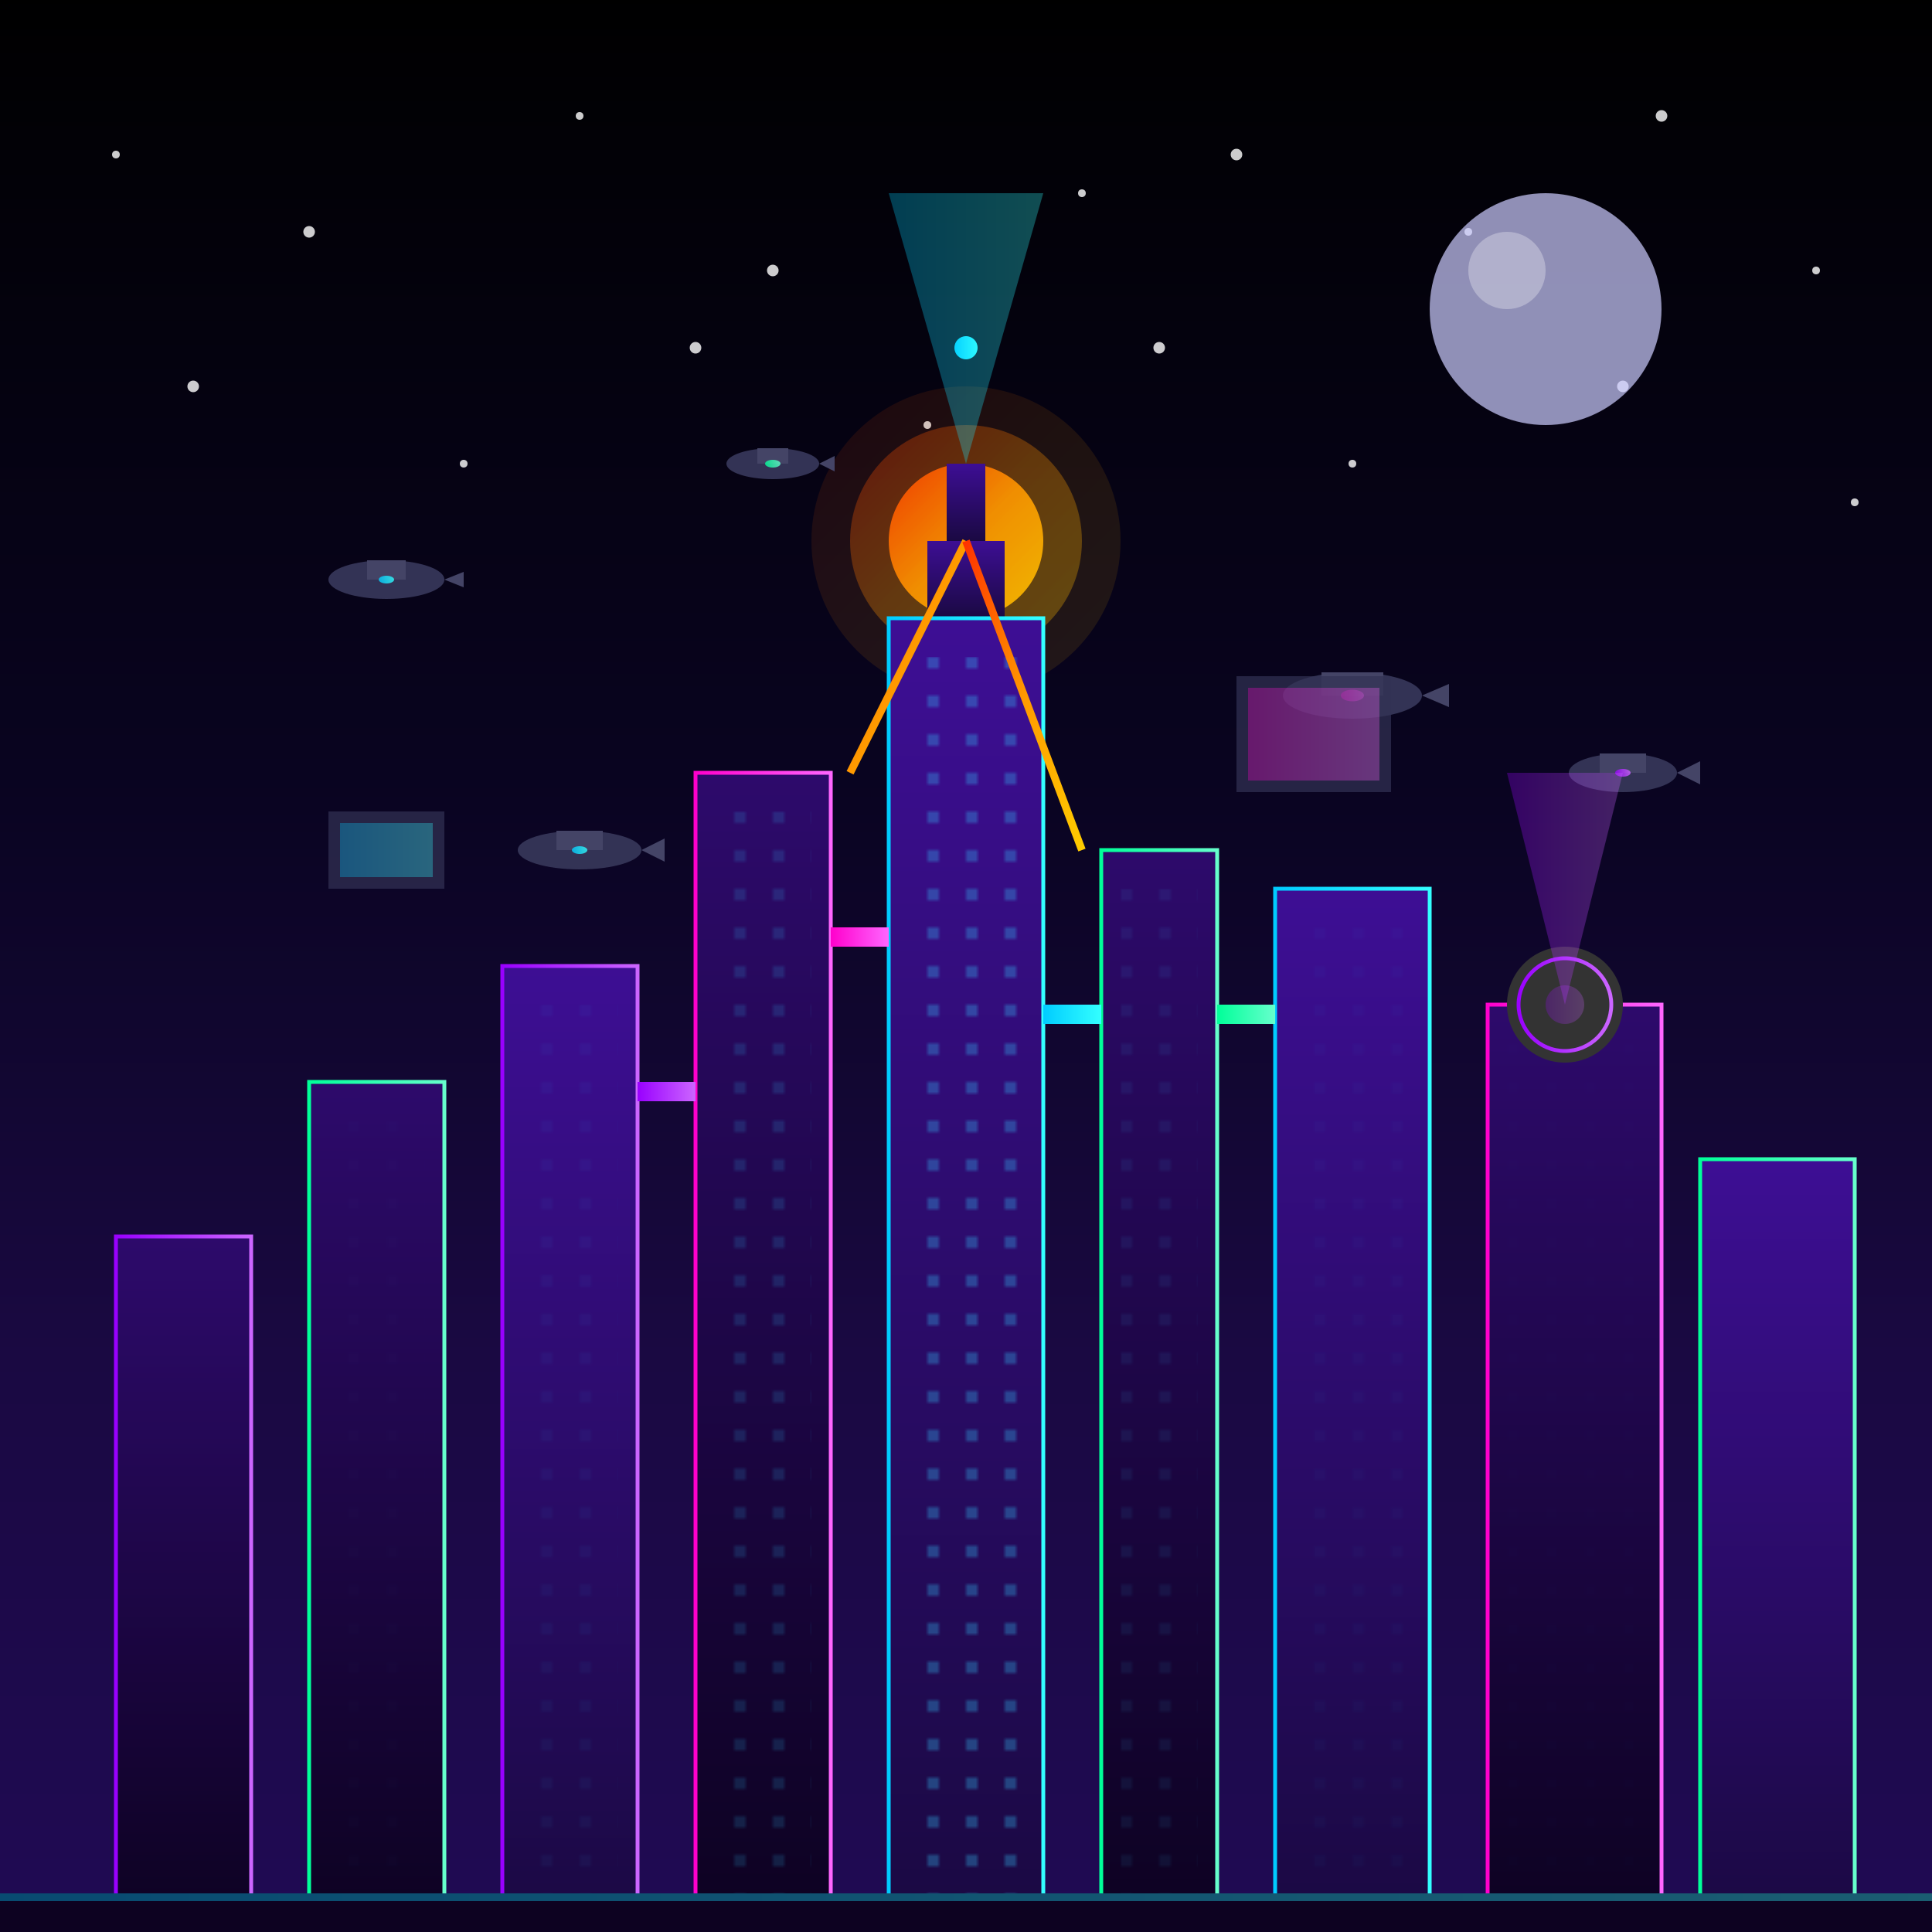 <svg width="500" height="500" xmlns="http://www.w3.org/2000/svg">
  <rect width="500" height="500" fill="#090420" />
  
  <defs>
    <!-- Gradients -->
    <linearGradient id="skyGradient" x1="0%" y1="0%" x2="0%" y2="100%">
      <stop offset="0%" style="stop-color:#000000;stop-opacity:1" />
      <stop offset="40%" style="stop-color:#090420;stop-opacity:1" />
      <stop offset="70%" style="stop-color:#1a0942;stop-opacity:1" />
      <stop offset="100%" style="stop-color:#200a54;stop-opacity:1" />
    </linearGradient>
    
    <linearGradient id="buildingGradient1" x1="0%" y1="0%" x2="0%" y2="100%">
      <stop offset="0%" style="stop-color:#2d0a6b;stop-opacity:1" />
      <stop offset="100%" style="stop-color:#0d0221;stop-opacity:1" />
    </linearGradient>
    
    <linearGradient id="buildingGradient2" x1="0%" y1="0%" x2="0%" y2="100%">
      <stop offset="0%" style="stop-color:#3d0e94;stop-opacity:1" />
      <stop offset="100%" style="stop-color:#1a0942;stop-opacity:1" />
    </linearGradient>
    
    <linearGradient id="neonPink" x1="0%" y1="0%" x2="100%" y2="0%">
      <stop offset="0%" style="stop-color:#ff00cc;stop-opacity:1" />
      <stop offset="100%" style="stop-color:#ff66ff;stop-opacity:1" />
    </linearGradient>
    
    <linearGradient id="neonBlue" x1="0%" y1="0%" x2="100%" y2="0%">
      <stop offset="0%" style="stop-color:#00ccff;stop-opacity:1" />
      <stop offset="100%" style="stop-color:#33ffff;stop-opacity:1" />
    </linearGradient>
    
    <linearGradient id="neonPurple" x1="0%" y1="0%" x2="100%" y2="0%">
      <stop offset="0%" style="stop-color:#9900ff;stop-opacity:1" />
      <stop offset="100%" style="stop-color:#cc66ff;stop-opacity:1" />
    </linearGradient>
    
    <linearGradient id="neonGreen" x1="0%" y1="0%" x2="100%" y2="0%">
      <stop offset="0%" style="stop-color:#00ff99;stop-opacity:1" />
      <stop offset="100%" style="stop-color:#66ffcc;stop-opacity:1" />
    </linearGradient>
    
    <linearGradient id="energyCore" x1="0%" y1="0%" x2="100%" y2="100%">
      <stop offset="0%" style="stop-color:#ff3300;stop-opacity:1" />
      <stop offset="50%" style="stop-color:#ff9900;stop-opacity:1" />
      <stop offset="100%" style="stop-color:#ffcc00;stop-opacity:1" />
    </linearGradient>
    
    <!-- Filters -->
    <filter id="glow" x="-50%" y="-50%" width="200%" height="200%">
      <feGaussianBlur stdDeviation="3" result="blur" />
      <feComposite in="SourceGraphic" in2="blur" operator="over" />
    </filter>
    
    <filter id="neonGlow" x="-50%" y="-50%" width="200%" height="200%">
      <feGaussianBlur stdDeviation="2" result="blur" />
      <feComposite in="SourceGraphic" in2="blur" operator="over" />
    </filter>
    
    <filter id="softShadow" x="-50%" y="-50%" width="200%" height="200%">
      <feGaussianBlur stdDeviation="1.5" result="blur" />
      <feComposite in="SourceGraphic" in2="blur" operator="over" />
    </filter>
    
    <pattern id="windowGrid" x="0" y="0" width="10" height="10" patternUnits="userSpaceOnUse">
      <rect width="3" height="3" fill="#33ccff" fill-opacity="0.5" />
    </pattern>
  </defs>
  
  <!-- Sky background -->
  <rect width="500" height="500" fill="url(#skyGradient)" />
  
  <!-- Stars -->
  <g>
    <circle cx="30" cy="40" r="1" fill="#ffffff" opacity="0.8" />
    <circle cx="80" cy="60" r="1.5" fill="#ffffff" opacity="0.8" />
    <circle cx="150" cy="30" r="1" fill="#ffffff" opacity="0.8" />
    <circle cx="200" cy="70" r="1.5" fill="#ffffff" opacity="0.8" />
    <circle cx="280" cy="50" r="1" fill="#ffffff" opacity="0.8" />
    <circle cx="320" cy="40" r="1.5" fill="#ffffff" opacity="0.8" />
    <circle cx="380" cy="60" r="1" fill="#ffffff" opacity="0.8" />
    <circle cx="430" cy="30" r="1.5" fill="#ffffff" opacity="0.8" />
    <circle cx="470" cy="70" r="1" fill="#ffffff" opacity="0.8" />
    
    <circle cx="50" cy="100" r="1.5" fill="#ffffff" opacity="0.8" />
    <circle cx="120" cy="120" r="1" fill="#ffffff" opacity="0.8" />
    <circle cx="180" cy="90" r="1.5" fill="#ffffff" opacity="0.8" />
    <circle cx="240" cy="110" r="1" fill="#ffffff" opacity="0.8" />
    <circle cx="300" cy="90" r="1.5" fill="#ffffff" opacity="0.8" />
    <circle cx="350" cy="120" r="1" fill="#ffffff" opacity="0.8" />
    <circle cx="420" cy="100" r="1.5" fill="#ffffff" opacity="0.8" />
    <circle cx="480" cy="130" r="1" fill="#ffffff" opacity="0.8" />
  </g>
  
  <!-- Moon -->
  <circle cx="400" cy="80" r="30" fill="#ccccff" opacity="0.7" />
  <circle cx="390" cy="70" r="10" fill="#ffffff" opacity="0.3" />
  
  <!-- Energy Core in the distance -->
  <g transform="translate(250, 140)" filter="url(#glow)">
    <circle cx="0" cy="0" r="20" fill="url(#energyCore)" opacity="0.9" />
    <circle cx="0" cy="0" r="30" fill="url(#energyCore)" opacity="0.3" />
    <circle cx="0" cy="0" r="40" fill="url(#energyCore)" opacity="0.1" />
  </g>
  
  <!-- Flying vehicles -->
  <g filter="url(#neonGlow)">
    <!-- Vehicle 1 -->
    <ellipse cx="100" cy="150" rx="15" ry="5" fill="#333355" />
    <rect x="95" y="145" width="10" height="5" fill="#444466" />
    <ellipse cx="100" cy="150" rx="2" ry="1" fill="url(#neonBlue)" opacity="0.8" />
    <path d="M115,150 L120,148 L120,152 L115,150" fill="#444466" />
    
    <!-- Vehicle 2 -->
    <ellipse cx="350" cy="180" rx="18" ry="6" fill="#333355" />
    <rect x="342" y="174" width="16" height="6" fill="#444466" />
    <ellipse cx="350" cy="180" rx="3" ry="1.5" fill="url(#neonPink)" opacity="0.8" />
    <path d="M368,180 L375,177 L375,183 L368,180" fill="#444466" />
    
    <!-- Vehicle 3 -->
    <ellipse cx="200" cy="120" rx="12" ry="4" fill="#333355" />
    <rect x="196" y="116" width="8" height="4" fill="#444466" />
    <ellipse cx="200" cy="120" rx="2" ry="1" fill="url(#neonGreen)" opacity="0.8" />
    <path d="M212,120 L216,118 L216,122 L212,120" fill="#444466" />
    
    <!-- Vehicle 4 -->
    <ellipse cx="420" cy="200" rx="14" ry="5" fill="#333355" />
    <rect x="414" y="195" width="12" height="5" fill="#444466" />
    <ellipse cx="420" cy="200" rx="2" ry="1" fill="url(#neonPurple)" opacity="0.8" />
    <path d="M434,200 L440,197 L440,203 L434,200" fill="#444466" />
    
    <!-- Vehicle 5 -->
    <ellipse cx="150" cy="220" rx="16" ry="5" fill="#333355" />
    <rect x="144" y="215" width="12" height="5" fill="#444466" />
    <ellipse cx="150" cy="220" rx="2" ry="1" fill="url(#neonBlue)" opacity="0.8" />
    <path d="M166,220 L172,217 L172,223 L166,220" fill="#444466" />
  </g>
  
  <!-- Main buildings -->
  <g>
    <!-- Tallest central building -->
    <rect x="230" y="160" width="40" height="340" fill="url(#buildingGradient2)" />
    <rect x="240" y="140" width="20" height="20" fill="url(#buildingGradient2)" />
    <rect x="245" y="120" width="10" height="20" fill="url(#buildingGradient2)" />
    
    <!-- Antenna -->
    <line x1="250" y1="120" x2="250" y2="90" stroke="url(#neonBlue)" stroke-width="2" filter="url(#neonGlow)" />
    <circle cx="250" cy="90" r="3" fill="url(#neonBlue)" filter="url(#neonGlow)" />
    
    <!-- Windows -->
    <rect x="235" y="170" width="30" height="320" fill="url(#windowGrid)" opacity="0.6" />
    
    <!-- Neon outline -->
    <rect x="230" y="160" width="40" height="340" fill="none" stroke="url(#neonBlue)" stroke-width="1" filter="url(#neonGlow)" />
    
    <!-- Building 2 -->
    <rect x="180" y="200" width="35" height="300" fill="url(#buildingGradient1)" />
    <rect x="180" y="200" width="35" height="300" fill="none" stroke="url(#neonPink)" stroke-width="1" filter="url(#neonGlow)" />
    <rect x="185" y="210" width="25" height="280" fill="url(#windowGrid)" opacity="0.5" />
    
    <!-- Building 3 -->
    <rect x="285" y="220" width="30" height="280" fill="url(#buildingGradient1)" />
    <rect x="285" y="220" width="30" height="280" fill="none" stroke="url(#neonGreen)" stroke-width="1" filter="url(#neonGlow)" />
    <rect x="290" y="230" width="20" height="260" fill="url(#windowGrid)" opacity="0.5" />
    
    <!-- Building 4 -->
    <rect x="130" y="250" width="35" height="250" fill="url(#buildingGradient2)" />
    <rect x="130" y="250" width="35" height="250" fill="none" stroke="url(#neonPurple)" stroke-width="1" filter="url(#neonGlow)" />
    <rect x="135" y="260" width="25" height="230" fill="url(#windowGrid)" opacity="0.6" />
    
    <!-- Building 5 -->
    <rect x="330" y="230" width="40" height="270" fill="url(#buildingGradient2)" />
    <rect x="330" y="230" width="40" height="270" fill="none" stroke="url(#neonBlue)" stroke-width="1" filter="url(#neonGlow)" />
    <rect x="335" y="240" width="30" height="250" fill="url(#windowGrid)" opacity="0.6" />
    
    <!-- Building 6 -->
    <rect x="80" y="280" width="35" height="220" fill="url(#buildingGradient1)" />
    <rect x="80" y="280" width="35" height="220" fill="none" stroke="url(#neonGreen)" stroke-width="1" filter="url(#neonGlow)" />
    <rect x="85" y="290" width="25" height="200" fill="url(#windowGrid)" opacity="0.5" />
    
    <!-- Building 7 -->
    <rect x="385" y="260" width="45" height="240" fill="url(#buildingGradient1)" />
    <rect x="385" y="260" width="45" height="240" fill="none" stroke="url(#neonPink)" stroke-width="1" filter="url(#neonGlow)" />
    <rect x="390" y="270" width="35" height="220" fill="url(#windowGrid)" opacity="0.5" />
    
    <!-- Shorter buildings in front -->
    <rect x="30" y="320" width="35" height="180" fill="url(#buildingGradient1)" />
    <rect x="30" y="320" width="35" height="180" fill="none" stroke="url(#neonPurple)" stroke-width="1" filter="url(#neonGlow)" />
    
    <rect x="440" y="300" width="40" height="200" fill="url(#buildingGradient2)" />
    <rect x="440" y="300" width="40" height="200" fill="none" stroke="url(#neonGreen)" stroke-width="1" filter="url(#neonGlow)" />
  </g>
  
  <!-- Bridges connecting buildings -->
  <g>
    <rect x="215" y="240" width="15" height="5" fill="url(#neonPink)" filter="url(#neonGlow)" />
    <rect x="270" y="260" width="15" height="5" fill="url(#neonBlue)" filter="url(#neonGlow)" />
    <rect x="165" y="280" width="15" height="5" fill="url(#neonPurple)" filter="url(#neonGlow)" />
    <rect x="315" y="260" width="15" height="5" fill="url(#neonGreen)" filter="url(#neonGlow)" />
  </g>
  
  <!-- Foreground details -->
  <g>
    <!-- Landing pad on building -->
    <circle cx="405" cy="260" r="15" fill="#333333" />
    <circle cx="405" cy="260" r="12" fill="none" stroke="url(#neonPurple)" stroke-width="1" filter="url(#neonGlow)" />
    <circle cx="405" cy="260" r="5" fill="url(#neonPurple)" opacity="0.5" filter="url(#neonGlow)" />
    
    <!-- Energy transfer lines -->
    <line x1="250" y1="140" x2="250" y2="160" stroke="url(#energyCore)" stroke-width="3" filter="url(#glow)" />
    <line x1="250" y1="140" x2="220" y2="200" stroke="url(#energyCore)" stroke-width="2" filter="url(#glow)" />
    <line x1="250" y1="140" x2="280" y2="220" stroke="url(#energyCore)" stroke-width="2" filter="url(#glow)" />
  </g>
  
  <!-- Holographic billboard -->
  <g transform="translate(100, 220)" filter="url(#softShadow)">
    <rect x="-15" y="-10" width="30" height="20" fill="#333355" opacity="0.7" />
    <rect x="-12" y="-7" width="24" height="14" fill="url(#neonBlue)" opacity="0.3" />
    <line x1="-10" y1="-5" x2="10" y2="-5" stroke="url(#neonBlue)" stroke-width="1" opacity="0.9" />
    <line x1="-10" y1="0" x2="10" y2="0" stroke="url(#neonBlue)" stroke-width="1" opacity="0.9" />
    <line x1="-10" y1="5" x2="5" y2="5" stroke="url(#neonBlue)" stroke-width="1" opacity="0.9" />
  </g>
  
  <g transform="translate(340, 190)" filter="url(#softShadow)">
    <rect x="-20" y="-15" width="40" height="30" fill="#333355" opacity="0.7" />
    <rect x="-17" y="-12" width="34" height="24" fill="url(#neonPink)" opacity="0.3" />
    <line x1="-15" y1="-10" x2="15" y2="-10" stroke="url(#neonPink)" stroke-width="1" opacity="0.9" />
    <line x1="-15" y1="-5" x2="15" y2="-5" stroke="url(#neonPink)" stroke-width="1" opacity="0.9" />
    <line x1="-15" y1="0" x2="15" y2="0" stroke="url(#neonPink)" stroke-width="1" opacity="0.9" />
    <line x1="-15" y1="5" x2="15" y2="5" stroke="url(#neonPink)" stroke-width="1" opacity="0.9" />
    <line x1="-15" y1="10" x2="10" y2="10" stroke="url(#neonPink)" stroke-width="1" opacity="0.9" />
  </g>
  
  <!-- Ground level details -->
  <rect x="0" y="490" width="500" height="10" fill="#0d0221" />
  
  <!-- Ground level lighting -->
  <rect x="0" y="490" width="500" height="2" fill="url(#neonBlue)" opacity="0.6" filter="url(#neonGlow)" />
  
  <!-- Light beams from buildings -->
  <g opacity="0.3" filter="url(#glow)">
    <path d="M250,120 L230,50 L270,50 Z" fill="url(#neonBlue)" />
    <path d="M405,260 L390,200 L420,200 Z" fill="url(#neonPurple)" />
  </g>
</svg> 
